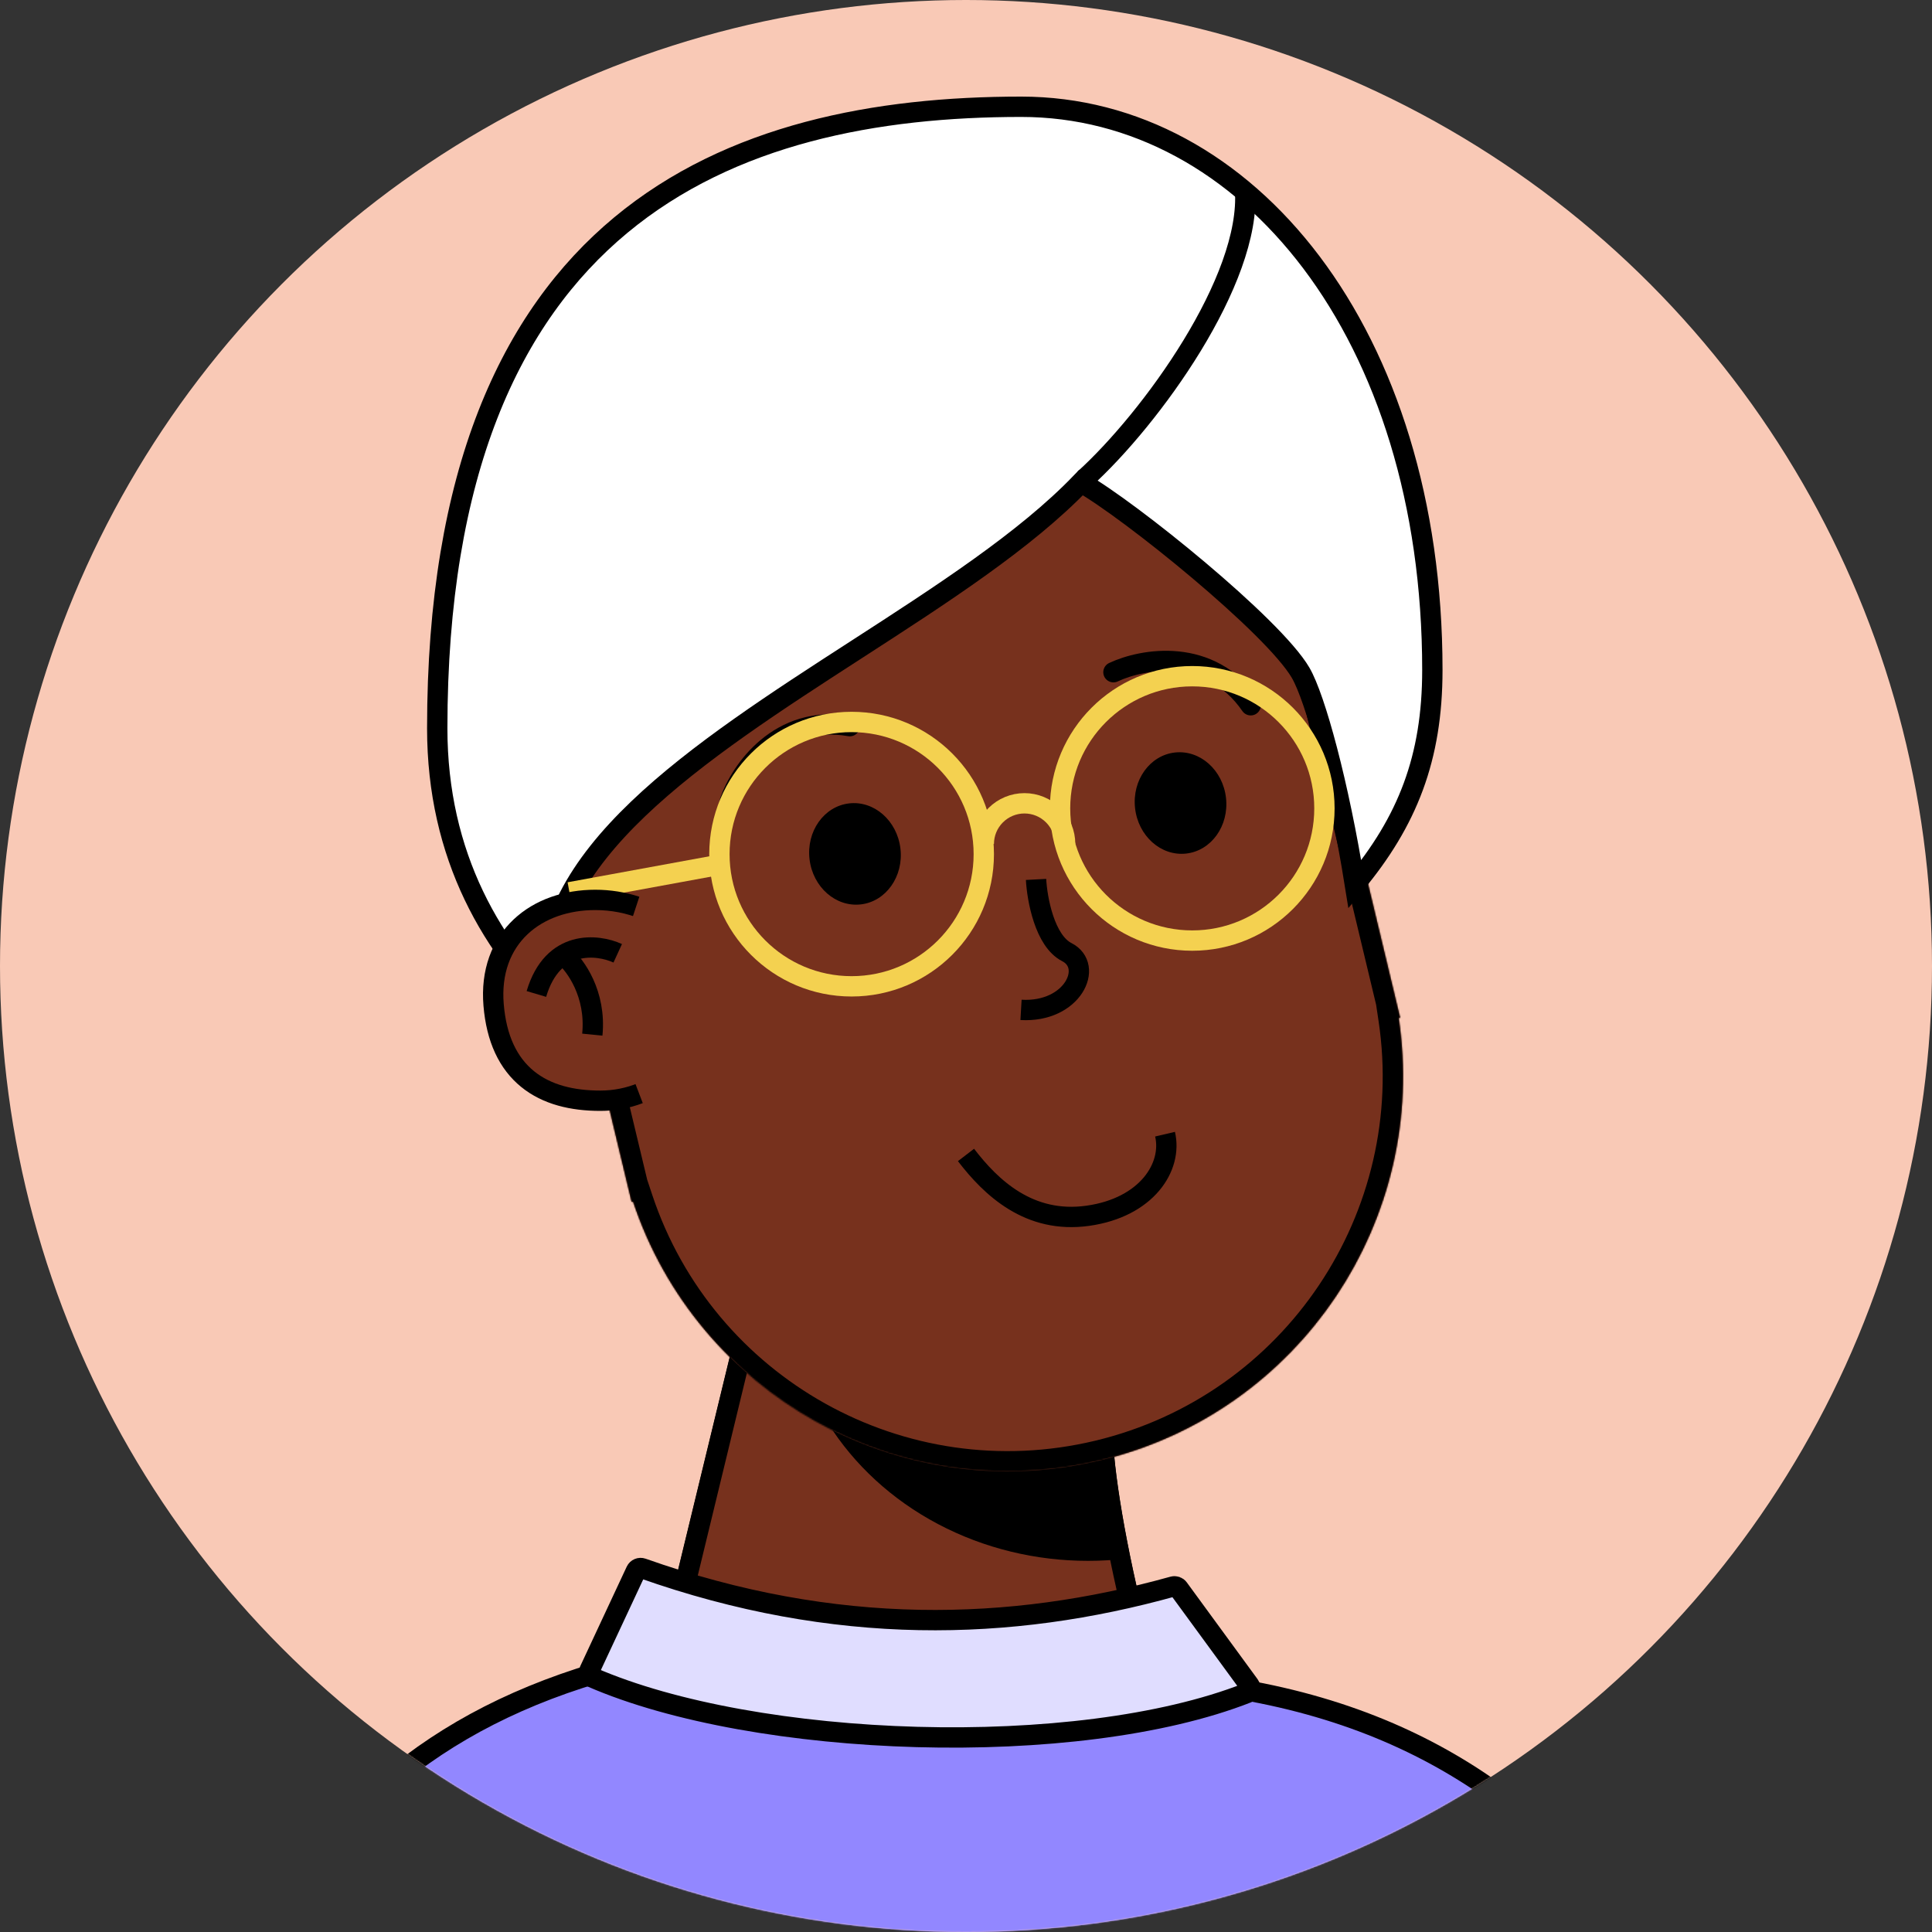 <svg width="1392" height="1392" viewBox="0 0 1392 1392" fill="none" xmlns="http://www.w3.org/2000/svg">
<rect x="0" y="0" width="1392" height="1392" fill="#333333" stroke="none"/>
<circle cx="696" cy="696" r="696" fill="#F9C9B6"/>
<mask id="mask0_176_19973" style="mask-type:alpha" maskUnits="userSpaceOnUse" x="0" y="0" width="1392" height="1392">
<circle cx="696" cy="696" r="696" fill="#FFEDEF"/>
</mask>
<g mask="url(#mask0_176_19973)">
<path d="M893.697 1364.4C840.948 1291.14 799.676 1112.87 794.792 1042.04L543.866 933.979L439.466 1364.4H893.697Z" fill="#FC909F" stroke="black" stroke-width="14.653"/>
<mask id="mask1_176_19973" style="mask-type:alpha" maskUnits="userSpaceOnUse" x="439" y="933" width="455" height="432">
<path d="M893.697 1364.4C840.948 1291.14 799.676 1112.87 794.792 1042.04L543.866 933.979L439.466 1364.4H893.697Z" fill="#FFEDEF"/>
</mask>
<g mask="url(#mask1_176_19973)">
<ellipse cx="783.917" cy="926.782" rx="216.126" ry="197.811" fill="black"/>
</g>
<g clip-path="url(#clip0_176_19973)">
<path d="M893.804 1364.53C841.054 1291.27 799.783 1112.99 794.899 1042.17L543.972 934.106L439.572 1364.53H893.804Z" fill="#77311D" stroke="black" stroke-width="14.653"/>
<mask id="mask2_176_19973" style="mask-type:alpha" maskUnits="userSpaceOnUse" x="439" y="934" width="455" height="431">
<path d="M893.8 1364.53C841.05 1291.26 799.779 1112.99 794.895 1042.17L543.968 934.105L439.568 1364.53H893.8Z" fill="#AC6651"/>
</mask>
<g mask="url(#mask2_176_19973)">
<ellipse cx="783.905" cy="926.779" rx="216.126" ry="197.811" fill="black"/>
</g>
<mask id="path-9-inside-1_176_19973" fill="white">
<path fill-rule="evenodd" clip-rule="evenodd" d="M456.08 865.664C502.247 1004.33 647.688 1086.97 792.46 1052.29C937.232 1017.6 1029.43 878.021 1007.75 733.489L1008.79 733.238L942.012 454.507L941.99 454.513C904.561 302.692 751.526 209.339 599.231 245.828C446.319 282.464 352.058 436.124 388.695 589.037C388.935 590.038 389.18 591.037 389.43 592.033L448.747 839.611C448.912 840.324 449.081 841.038 449.252 841.752C449.423 842.465 449.596 843.177 449.772 843.888L455.048 865.911L456.08 865.664Z"/>
</mask>
<path fill-rule="evenodd" clip-rule="evenodd" d="M456.08 865.664C502.247 1004.33 647.688 1086.97 792.46 1052.29C937.232 1017.6 1029.43 878.021 1007.75 733.489L1008.79 733.238L942.012 454.507L941.99 454.513C904.561 302.692 751.526 209.339 599.231 245.828C446.319 282.464 352.058 436.124 388.695 589.037C388.935 590.038 389.18 591.037 389.43 592.033L448.747 839.611C448.912 840.324 449.081 841.038 449.252 841.752C449.423 842.465 449.596 843.177 449.772 843.888L455.048 865.911L456.08 865.664Z" fill="#77311D"/>
<path d="M456.08 865.664L469.982 861.035L465.737 848.283L452.666 851.414L456.08 865.664ZM792.46 1052.29L795.874 1066.54L795.874 1066.54L792.46 1052.29ZM1007.75 733.489L1004.33 719.24L991.261 722.372L993.255 735.663L1007.75 733.489ZM1008.79 733.238L1012.21 747.488L1026.46 744.073L1023.04 729.824L1008.79 733.238ZM942.012 454.507L956.261 451.093L952.847 436.844L938.598 440.258L942.012 454.507ZM941.99 454.513L927.763 458.02L931.248 472.154L945.404 468.762L941.99 454.513ZM599.231 245.828L595.817 231.578L595.817 231.578L599.231 245.828ZM388.695 589.037L374.446 592.451L374.446 592.451L388.695 589.037ZM389.43 592.033L403.679 588.619L403.661 588.543L403.642 588.468L389.43 592.033ZM448.747 839.611L463.022 836.305L463.009 836.251L462.997 836.197L448.747 839.611ZM449.772 843.888L464.021 840.474L464.009 840.421L463.995 840.367L449.772 843.888ZM455.048 865.911L440.799 869.325L444.213 883.574L458.462 880.16L455.048 865.911ZM442.178 870.292C490.725 1016.11 643.644 1103.01 795.874 1066.54L789.046 1038.04C651.733 1070.94 513.768 992.549 469.982 861.035L442.178 870.292ZM795.874 1066.54C948.105 1030.06 1045.04 883.3 1022.24 731.315L993.255 735.663C1013.82 872.741 926.36 1005.14 789.046 1038.04L795.874 1066.54ZM1005.38 718.989L1004.33 719.24L1011.16 747.739L1012.21 747.488L1005.38 718.989ZM927.763 457.921L994.544 736.652L1023.04 729.824L956.261 451.093L927.763 457.921ZM945.404 468.762L945.426 468.757L938.598 440.258L938.576 440.263L945.404 468.762ZM956.217 451.005C916.861 291.369 755.95 193.212 595.817 231.578L602.645 260.077C747.101 225.467 892.261 314.015 927.763 458.02L956.217 451.005ZM595.817 231.578C435.035 270.1 335.924 431.668 374.446 592.451L402.944 585.623C368.193 440.58 457.603 294.828 602.645 260.077L595.817 231.578ZM374.446 592.451C374.698 593.502 374.955 594.551 375.217 595.598L403.642 588.468C403.405 587.522 403.172 586.573 402.944 585.623L374.446 592.451ZM462.997 836.197L403.679 588.619L375.18 595.447L434.498 843.025L462.997 836.197ZM434.472 842.917C434.646 843.666 434.823 844.416 435.002 845.165L463.501 838.338C463.339 837.66 463.179 836.982 463.022 836.305L434.472 842.917ZM435.002 845.165C435.182 845.915 435.364 846.663 435.549 847.41L463.995 840.367C463.828 839.691 463.663 839.015 463.501 838.338L435.002 845.165ZM469.298 862.497L464.021 840.474L435.523 847.303L440.799 869.325L469.298 862.497ZM452.666 851.414L451.635 851.661L458.462 880.16L459.494 879.913L452.666 851.414Z" fill="black" mask="url(#path-9-inside-1_176_19973)"/>
</g>
<path d="M696.003 832.142C714.101 855.757 741.525 881.92 783.831 875.954C826.137 869.988 844.96 840.805 839.41 817.171" stroke="black" stroke-width="14.653"/>
<path d="M802.236 484.324C822.994 474.556 871.836 465.642 901.141 508.135" stroke="black" stroke-width="14.653" stroke-linecap="round"/>
<path d="M525.957 577.027C533.542 555.376 561.424 514.295 612.271 523.184" stroke="black" stroke-width="14.653" stroke-linecap="round"/>
<path d="M1032.01 482.772C1032.01 240.676 898.454 76.926 735.778 76.926C527.369 76.926 315.031 155.103 315.031 524.763C315.031 616.225 354.077 684.375 408.678 734.609C403.205 727.761 398.795 721.628 395.865 716.582C385.276 617.747 502.704 541.887 617.613 467.655C678.614 428.248 738.904 389.3 778.956 347.617C814.102 367.533 917.401 450.968 937.083 484.708C947.639 502.803 964.59 564.817 976.172 637.204C1014.04 591.718 1032.01 546.202 1032.01 482.772Z" fill="white" stroke="black" stroke-width="14.653"/>
<path d="M781.225 345.236C829.484 301.482 901.678 201.619 897.045 136.76" stroke="black" stroke-width="14.653"/>
<ellipse cx="616.012" cy="615.229" rx="32.968" ry="36.632" transform="rotate(-6.776 616.012 615.229)" fill="black"/>
<ellipse cx="850.57" cy="578.584" rx="32.968" ry="36.632" transform="rotate(-6.276 850.57 578.584)" fill="black"/>
<circle cx="859.006" cy="582.44" r="95.242" stroke="#F4D150" stroke-width="14.653"/>
<circle cx="613.575" cy="615.409" r="95.242" stroke="#F4D150" stroke-width="14.653"/>
<path d="M767.427 608.083C767.427 600.31 764.34 592.856 758.844 587.361C753.348 581.865 745.894 578.777 738.122 578.777C730.35 578.777 722.896 581.865 717.4 587.361C711.904 592.856 708.817 600.31 708.817 608.083" stroke="#F4D150" stroke-width="14.653"/>
<path d="M520.164 622.735L410.27 642.883" stroke="#F4D150" stroke-width="14.653"/>
<path d="M746.472 633.619C747.217 647.694 752.692 677.874 768.629 685.992C788.551 696.139 772.933 729.777 735.638 727.62" stroke="black" stroke-width="14.653"/>
<path d="M456.064 660.011C447.529 657.201 438.315 655.705 428.883 655.705C390.444 655.705 359.283 679.516 362.946 723.474C366.762 769.263 394.107 785.747 432.546 785.747C436.823 785.747 441.01 785.372 445.074 784.652C449.509 783.867 453.797 782.674 457.895 781.112" stroke="black" stroke-width="29.305"/>
<path d="M459.727 780.385C451.376 783.837 442.19 785.747 432.546 785.747C394.107 785.747 366.762 769.263 362.946 723.474C359.283 679.516 390.444 655.705 428.883 655.705C440.376 655.705 451.546 657.926 461.559 662.041L459.727 780.385Z" fill="#77311D"/>
<path d="M445.074 686.844C430.422 680.128 398.186 676.587 386.464 716.149" stroke="black" stroke-width="14.653"/>
<path d="M406.611 688.674C414.548 695.39 429.689 716.148 426.759 745.453" stroke="black" stroke-width="14.653"/>
<path d="M1185.73 1402.99H184.519C244.227 1295.51 329.152 1227.09 466.839 1195.7C525.498 1182.33 593.834 1175.66 674.01 1175.66C708.647 1175.66 735.601 1180.94 761.179 1187.91C770.654 1190.49 780.178 1193.39 789.922 1196.35C806.048 1201.25 822.775 1206.33 840.876 1210.49L841.388 1210.61L841.913 1210.65C1010.88 1224.59 1112.2 1299.64 1185.73 1402.99Z" fill="#9287FF" stroke="black" stroke-width="14.653"/>
<path d="M424.668 1203.65L458.198 1131.86C458.999 1130.15 460.989 1129.33 462.773 1129.96C601.703 1179.14 728.092 1175.68 845.219 1143.07C846.694 1142.66 848.268 1143.2 849.172 1144.44L900.208 1214.23C901.611 1216.15 900.896 1218.86 898.684 1219.72C775.575 1268.06 544.572 1259.85 426.444 1208.49C424.57 1207.68 423.804 1205.5 424.668 1203.65Z" fill="#E0DDFF" stroke="black" stroke-width="14.653"/>
</g>
<defs>
<clipPath id="clip0_176_19973">
<rect width="732.632" height="1208.84" fill="white" transform="translate(329.682 157.517)"/>
</clipPath>
</defs>
</svg>
